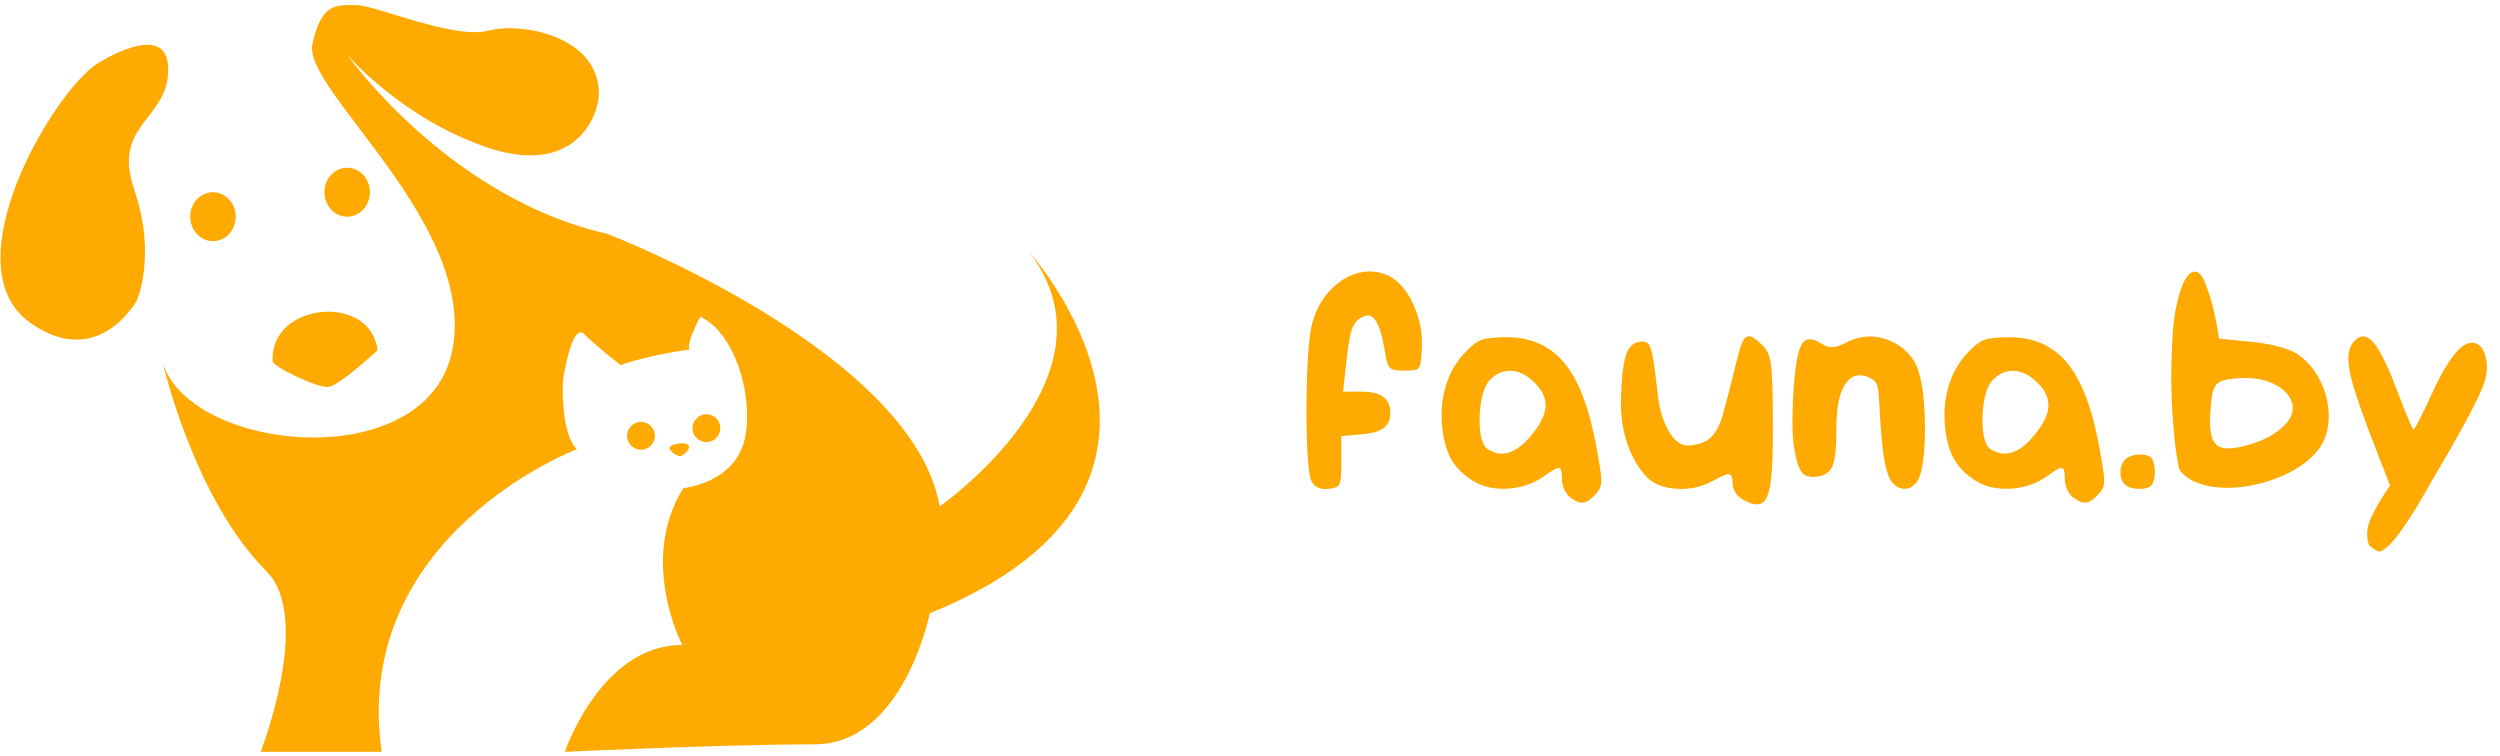 <svg width="450" height="136" viewBox="0 0 450 136" fill="none" xmlns="http://www.w3.org/2000/svg">
<path d="M17.549 11.428C9.616 16.464 -9.088 47.917 5.494 58.143C17.726 66.72 24.619 54.098 24.619 54.098C24.619 54.098 28.242 45.995 24.159 34.131C20.076 22.267 30.284 21.708 30.284 12.458C30.284 3.209 17.549 11.428 17.549 11.428Z" fill="#FFAA00"/>
<path d="M62.484 39C64.745 39 66.578 37.028 66.578 34.595C66.578 32.162 64.745 30.189 62.484 30.189C60.223 30.189 58.39 32.162 58.39 34.595C58.39 37.028 60.223 39 62.484 39Z" fill="#FFAA00"/>
<path d="M38.334 43.409C40.595 43.409 42.428 41.437 42.428 39.004C42.428 36.571 40.595 34.598 38.334 34.598C36.073 34.598 34.24 36.571 34.24 39.004C34.24 41.437 36.073 43.409 38.334 43.409Z" fill="#FFAA00"/>
<path d="M29.315 65.372C34.463 81.588 77.101 85.633 81.439 62.92C85.777 40.207 54.473 16.22 56.235 7.954C57.831 0.47 60.573 0.909 64.094 0.909C67.615 0.909 81.606 7.144 87.893 5.516C94.181 3.888 107.8 6.669 107.8 16.832C107.8 21.032 103.342 31.753 87.893 26.605C72.445 21.456 62.487 9.854 62.487 9.854C62.487 9.854 80.629 35.603 109.357 42.107C109.357 42.107 164.263 63.231 169.143 91.149C169.143 91.149 202.591 67.856 185.246 45.362C185.246 45.362 223.461 87.629 167.359 110.395C167.359 110.395 162.639 133.975 146.649 133.975C130.659 133.975 101.668 135.33 101.668 135.33C101.668 135.33 108.165 116.088 122.8 116.088C122.8 116.088 114.867 100.876 122.998 87.866C122.998 87.866 132.693 86.953 134.183 78.415C135.524 70.725 132.152 59.848 126.052 57.004C126.052 57.004 123.324 62.095 124.155 62.927C124.155 62.927 117.237 63.769 111.717 65.704C111.717 65.704 107.486 62.474 105.182 60.17C102.939 57.927 101.431 67.828 101.389 68.118C101.223 69.225 100.964 77.99 103.827 80.853C103.827 80.853 63.128 96.315 68.704 135.33H46.908C46.908 135.33 56.373 111.23 47.948 102.808C34.888 89.745 29.315 65.372 29.315 65.372Z" fill="#FFAA00"/>
<path d="M49.073 65.039C48.535 54.321 66.854 52.747 67.94 63.047C67.94 63.047 61.09 69.452 59.101 69.66C57.109 69.869 49.123 65.995 49.073 65.039Z" fill="#FFAA00"/>
<path d="M120.549 80.828C120.026 79.95 123.844 79.296 123.999 80.308C124.155 81.32 122.51 82.112 122.51 82.112C122.51 82.112 121.282 82.055 120.549 80.828Z" fill="#FFAA00"/>
<path d="M115.376 80.955C116.76 80.955 117.882 79.833 117.882 78.45C117.882 77.066 116.76 75.945 115.376 75.945C113.993 75.945 112.871 77.066 112.871 78.45C112.871 79.833 113.993 80.955 115.376 80.955Z" fill="#FFAA00"/>
<path d="M127.152 79.575C128.536 79.575 129.657 78.454 129.657 77.07C129.657 75.686 128.536 74.565 127.152 74.565C125.768 74.565 124.647 75.686 124.647 77.07C124.647 78.454 125.768 79.575 127.152 79.575Z" fill="#FFAA00"/>
<path d="M236.031 86.55C235.656 85.628 235.398 83.324 235.257 79.636C235.132 75.933 235.132 72.05 235.257 67.988C235.382 63.925 235.64 60.894 236.031 58.894C236.593 56.394 237.617 54.3 239.101 52.613C240.585 50.91 242.289 49.777 244.21 49.214C246.148 48.636 248.07 48.777 249.976 49.636C251.773 50.574 253.242 52.277 254.382 54.746C255.523 57.214 256.046 59.808 255.953 62.527C255.89 63.902 255.796 64.886 255.671 65.48C255.546 66.074 255.281 66.433 254.875 66.558C254.468 66.668 253.781 66.722 252.812 66.722C251.875 66.722 251.187 66.66 250.75 66.535C250.328 66.41 250.015 66.097 249.812 65.597C249.625 65.097 249.445 64.3 249.273 63.206C248.835 60.535 248.289 58.714 247.632 57.746C246.992 56.761 246.195 56.535 245.242 57.066C244.367 57.441 243.734 58.175 243.343 59.269C242.968 60.363 242.617 62.496 242.289 65.668L241.75 70.496H244.984C246.828 70.496 248.164 70.808 248.992 71.433C249.835 72.043 250.257 73.011 250.257 74.339C250.257 75.589 249.835 76.511 248.992 77.105C248.164 77.699 246.765 78.066 244.796 78.207L241.445 78.488V83.105C241.445 84.558 241.406 85.613 241.328 86.269C241.25 86.925 241.046 87.363 240.718 87.582C240.406 87.785 239.898 87.918 239.195 87.98C237.664 88.183 236.609 87.707 236.031 86.55ZM282.554 89.457C282.148 89.128 281.812 88.66 281.546 88.05C281.281 87.441 281.148 86.839 281.148 86.246C281.148 85.386 281.078 84.808 280.937 84.511C280.796 84.199 280.484 84.16 280 84.394C279.515 84.628 278.757 85.121 277.726 85.871C275.898 87.105 273.789 87.8 271.398 87.957C269.023 88.097 266.968 87.652 265.234 86.621C263.5 85.558 262.195 84.293 261.32 82.824C260.445 81.339 259.882 79.449 259.632 77.152C259.32 74.418 259.523 71.855 260.242 69.464C260.976 67.058 262.156 65.027 263.781 63.371C264.875 62.199 265.843 61.464 266.687 61.167C267.546 60.855 269.046 60.699 271.187 60.699C275.609 60.699 279.101 62.277 281.664 65.433C284.226 68.574 286.132 73.636 287.382 80.621C287.773 82.699 288.031 84.253 288.156 85.285C288.281 86.316 288.257 87.074 288.085 87.558C287.929 88.043 287.625 88.519 287.171 88.988C286.375 89.91 285.64 90.402 284.968 90.464C284.296 90.543 283.492 90.207 282.554 89.457ZM275.617 78.371C277.257 76.418 278.117 74.691 278.195 73.191C278.289 71.675 277.609 70.214 276.156 68.808C274.796 67.48 273.398 66.793 271.96 66.746C270.523 66.683 269.226 67.269 268.07 68.503C267.351 69.378 266.851 70.699 266.57 72.464C266.289 74.23 266.242 75.933 266.429 77.574C266.617 79.214 267.046 80.293 267.718 80.808C270.296 82.48 272.929 81.668 275.617 78.371ZM313.468 89.761C313.015 89.496 312.632 89.097 312.32 88.566C312.023 88.05 311.875 87.543 311.875 87.043C311.875 86.339 311.781 85.863 311.593 85.613C311.406 85.347 311.046 85.308 310.515 85.496C309.984 85.668 309.21 86.043 308.195 86.621C306.257 87.668 304.132 88.121 301.82 87.98C299.507 87.839 297.718 87.152 296.453 85.918C294.921 84.277 293.742 82.253 292.914 79.847C292.101 77.441 291.718 74.886 291.765 72.183C291.843 68.418 292.125 65.73 292.609 64.121C293.109 62.511 293.929 61.652 295.07 61.542C295.757 61.386 296.281 61.488 296.64 61.847C297.015 62.191 297.32 63.081 297.554 64.519C297.804 65.941 298.093 68.191 298.421 71.269C298.718 73.738 299.359 75.832 300.343 77.55C301.343 79.269 302.46 80.152 303.695 80.199C305.617 80.136 307.046 79.636 307.984 78.699C308.921 77.746 309.625 76.418 310.093 74.714C310.578 72.996 311.109 70.964 311.687 68.621C312.312 66.043 312.82 64.074 313.21 62.714C313.617 61.355 314.101 60.628 314.664 60.535C315.242 60.441 316.125 61.003 317.312 62.222C317.828 62.691 318.21 63.331 318.46 64.144C318.726 64.957 318.898 66.285 318.976 68.128C319.07 69.957 319.117 72.636 319.117 76.168C319.148 80.839 319.023 84.316 318.742 86.597C318.46 88.878 317.906 90.214 317.078 90.605C316.25 91.011 315.046 90.73 313.468 89.761ZM340.914 87.16C340.304 86.628 339.82 85.636 339.46 84.183C339.101 82.714 338.796 80.378 338.546 77.175C338.375 74.441 338.25 72.402 338.171 71.058C338.093 69.699 337.804 68.839 337.304 68.48C336.273 67.714 335.242 67.425 334.21 67.613C333.179 67.785 332.312 68.621 331.609 70.121C330.921 71.605 330.562 73.949 330.531 77.152C330.593 80.23 330.375 82.441 329.875 83.785C329.375 85.128 328.203 85.816 326.359 85.847C325.281 85.863 324.515 85.457 324.062 84.628C323.625 83.8 323.296 82.714 323.078 81.371C322.593 79.293 322.515 75.55 322.843 70.144C323.046 67.238 323.328 65.066 323.687 63.628C324.062 62.191 324.585 61.363 325.257 61.144C325.929 60.91 326.835 61.167 327.976 61.917C328.632 62.355 329.296 62.542 329.968 62.48C330.64 62.417 331.539 62.089 332.664 61.496C334.789 60.464 336.976 60.292 339.226 60.98C341.492 61.652 343.289 63.027 344.617 65.105C345.429 66.574 345.976 68.832 346.257 71.878C346.539 74.925 346.578 77.902 346.375 80.808C346.171 83.714 345.742 85.675 345.085 86.691C344.476 87.472 343.789 87.902 343.023 87.98C342.273 88.043 341.57 87.769 340.914 87.16ZM373.07 89.457C372.664 89.128 372.328 88.66 372.062 88.05C371.796 87.441 371.664 86.839 371.664 86.246C371.664 85.386 371.593 84.808 371.453 84.511C371.312 84.199 371 84.16 370.515 84.394C370.031 84.628 369.273 85.121 368.242 85.871C366.414 87.105 364.304 87.8 361.914 87.957C359.539 88.097 357.484 87.652 355.75 86.621C354.015 85.558 352.71 84.293 351.835 82.824C350.96 81.339 350.398 79.449 350.148 77.152C349.835 74.418 350.039 71.855 350.757 69.464C351.492 67.058 352.671 65.027 354.296 63.371C355.39 62.199 356.359 61.464 357.203 61.167C358.062 60.855 359.562 60.699 361.703 60.699C366.125 60.699 369.617 62.277 372.179 65.433C374.742 68.574 376.648 73.636 377.898 80.621C378.289 82.699 378.546 84.253 378.671 85.285C378.796 86.316 378.773 87.074 378.601 87.558C378.445 88.043 378.14 88.519 377.687 88.988C376.89 89.91 376.156 90.402 375.484 90.464C374.812 90.543 374.007 90.207 373.07 89.457ZM366.132 78.371C367.773 76.418 368.632 74.691 368.71 73.191C368.804 71.675 368.125 70.214 366.671 68.808C365.312 67.48 363.914 66.793 362.476 66.746C361.039 66.683 359.742 67.269 358.585 68.503C357.867 69.378 357.367 70.699 357.085 72.464C356.804 74.23 356.757 75.933 356.945 77.574C357.132 79.214 357.562 80.293 358.234 80.808C360.812 82.48 363.445 81.668 366.132 78.371ZM382.468 87.207C381.906 86.597 381.64 85.832 381.671 84.91C381.703 83.988 382.007 83.23 382.585 82.636C383.21 82.136 384.015 81.863 385 81.816C385.984 81.769 386.734 81.964 387.25 82.402C387.421 82.589 387.57 82.925 387.695 83.41C387.82 83.894 387.882 84.394 387.882 84.91C387.882 85.425 387.82 85.925 387.695 86.41C387.57 86.878 387.421 87.207 387.25 87.394C386.718 87.832 385.929 88.035 384.882 88.003C383.835 87.957 383.031 87.691 382.468 87.207ZM394.89 86.644C393.562 85.972 392.687 85.23 392.265 84.418C392.203 84.261 392.109 83.832 391.984 83.128C391.859 82.41 391.718 81.464 391.562 80.293C391.421 79.105 391.289 77.746 391.164 76.214C391.039 74.668 390.945 72.996 390.882 71.199C390.82 69.386 390.812 67.503 390.859 65.55C390.953 62.253 391.07 59.925 391.21 58.566C391.351 57.206 391.523 56.089 391.726 55.214C392.414 51.996 393.218 50.019 394.14 49.285C395.062 48.535 395.882 48.847 396.601 50.222C396.804 50.581 397.14 51.433 397.609 52.777C398.078 54.121 398.531 55.933 398.968 58.214L399.437 60.956L404.828 61.472C408.562 61.847 411.39 62.55 413.312 63.581C415.203 64.832 416.656 66.503 417.671 68.597C418.687 70.675 419.187 72.832 419.171 75.066C419.156 77.285 418.546 79.23 417.343 80.902C415.843 82.808 413.734 84.363 411.015 85.566C408.312 86.769 405.492 87.496 402.554 87.746C399.632 87.98 397.078 87.613 394.89 86.644ZM406.656 79.425C407.828 78.988 408.937 78.378 409.984 77.597C411.031 76.816 411.773 76.043 412.21 75.277C412.867 73.949 412.851 72.714 412.164 71.574C411.476 70.418 410.32 69.511 408.695 68.855C407.07 68.183 405.179 67.925 403.023 68.082C400.992 68.175 399.671 68.511 399.062 69.089C398.453 69.668 398.093 70.918 397.984 72.839C397.515 76.808 397.89 79.253 399.109 80.175C400.328 81.097 402.843 80.847 406.656 79.425ZM426.812 98.48C426.515 98.293 426.32 97.957 426.226 97.472C426.132 97.003 426.085 96.48 426.085 95.902C426.085 95.214 426.289 94.394 426.695 93.441C427.117 92.488 427.593 91.55 428.125 90.628C428.671 89.722 429.156 88.957 429.578 88.332C430 87.722 430.21 87.418 430.21 87.418L426.156 76.941C425.25 74.503 424.468 72.261 423.812 70.214C423.156 68.152 422.789 66.363 422.71 64.847C422.648 63.316 423.039 62.128 423.882 61.285C424.945 60.222 426.039 60.324 427.164 61.589C428.289 62.839 429.625 65.48 431.171 69.511C431.421 70.136 431.664 70.761 431.898 71.386C432.148 72.011 432.382 72.613 432.601 73.191C432.835 73.769 433.054 74.308 433.257 74.808C433.46 75.308 433.64 75.746 433.796 76.121C433.953 76.48 434.085 76.769 434.195 76.988C434.304 77.191 434.382 77.3 434.429 77.316C434.492 77.3 434.617 77.128 434.804 76.8C435.007 76.472 435.25 76.035 435.531 75.488C435.812 74.941 436.101 74.347 436.398 73.707C436.71 73.066 437.007 72.441 437.289 71.832C439.023 68.003 440.539 65.3 441.835 63.722C443.132 62.128 444.351 61.472 445.492 61.753C446.507 62.05 447.171 62.988 447.484 64.566C447.812 66.128 447.625 67.8 446.921 69.582C446.281 71.144 445.296 73.16 443.968 75.628C442.656 78.097 440.484 81.902 437.453 87.043C437.156 87.589 436.484 88.746 435.437 90.511C434.406 92.293 433.257 94.058 431.992 95.808C430.726 97.574 429.585 98.714 428.57 99.23C428.335 99.324 428.062 99.277 427.75 99.089C427.437 98.902 427.125 98.699 426.812 98.48Z" fill="#FFAA00"/>
</svg>
